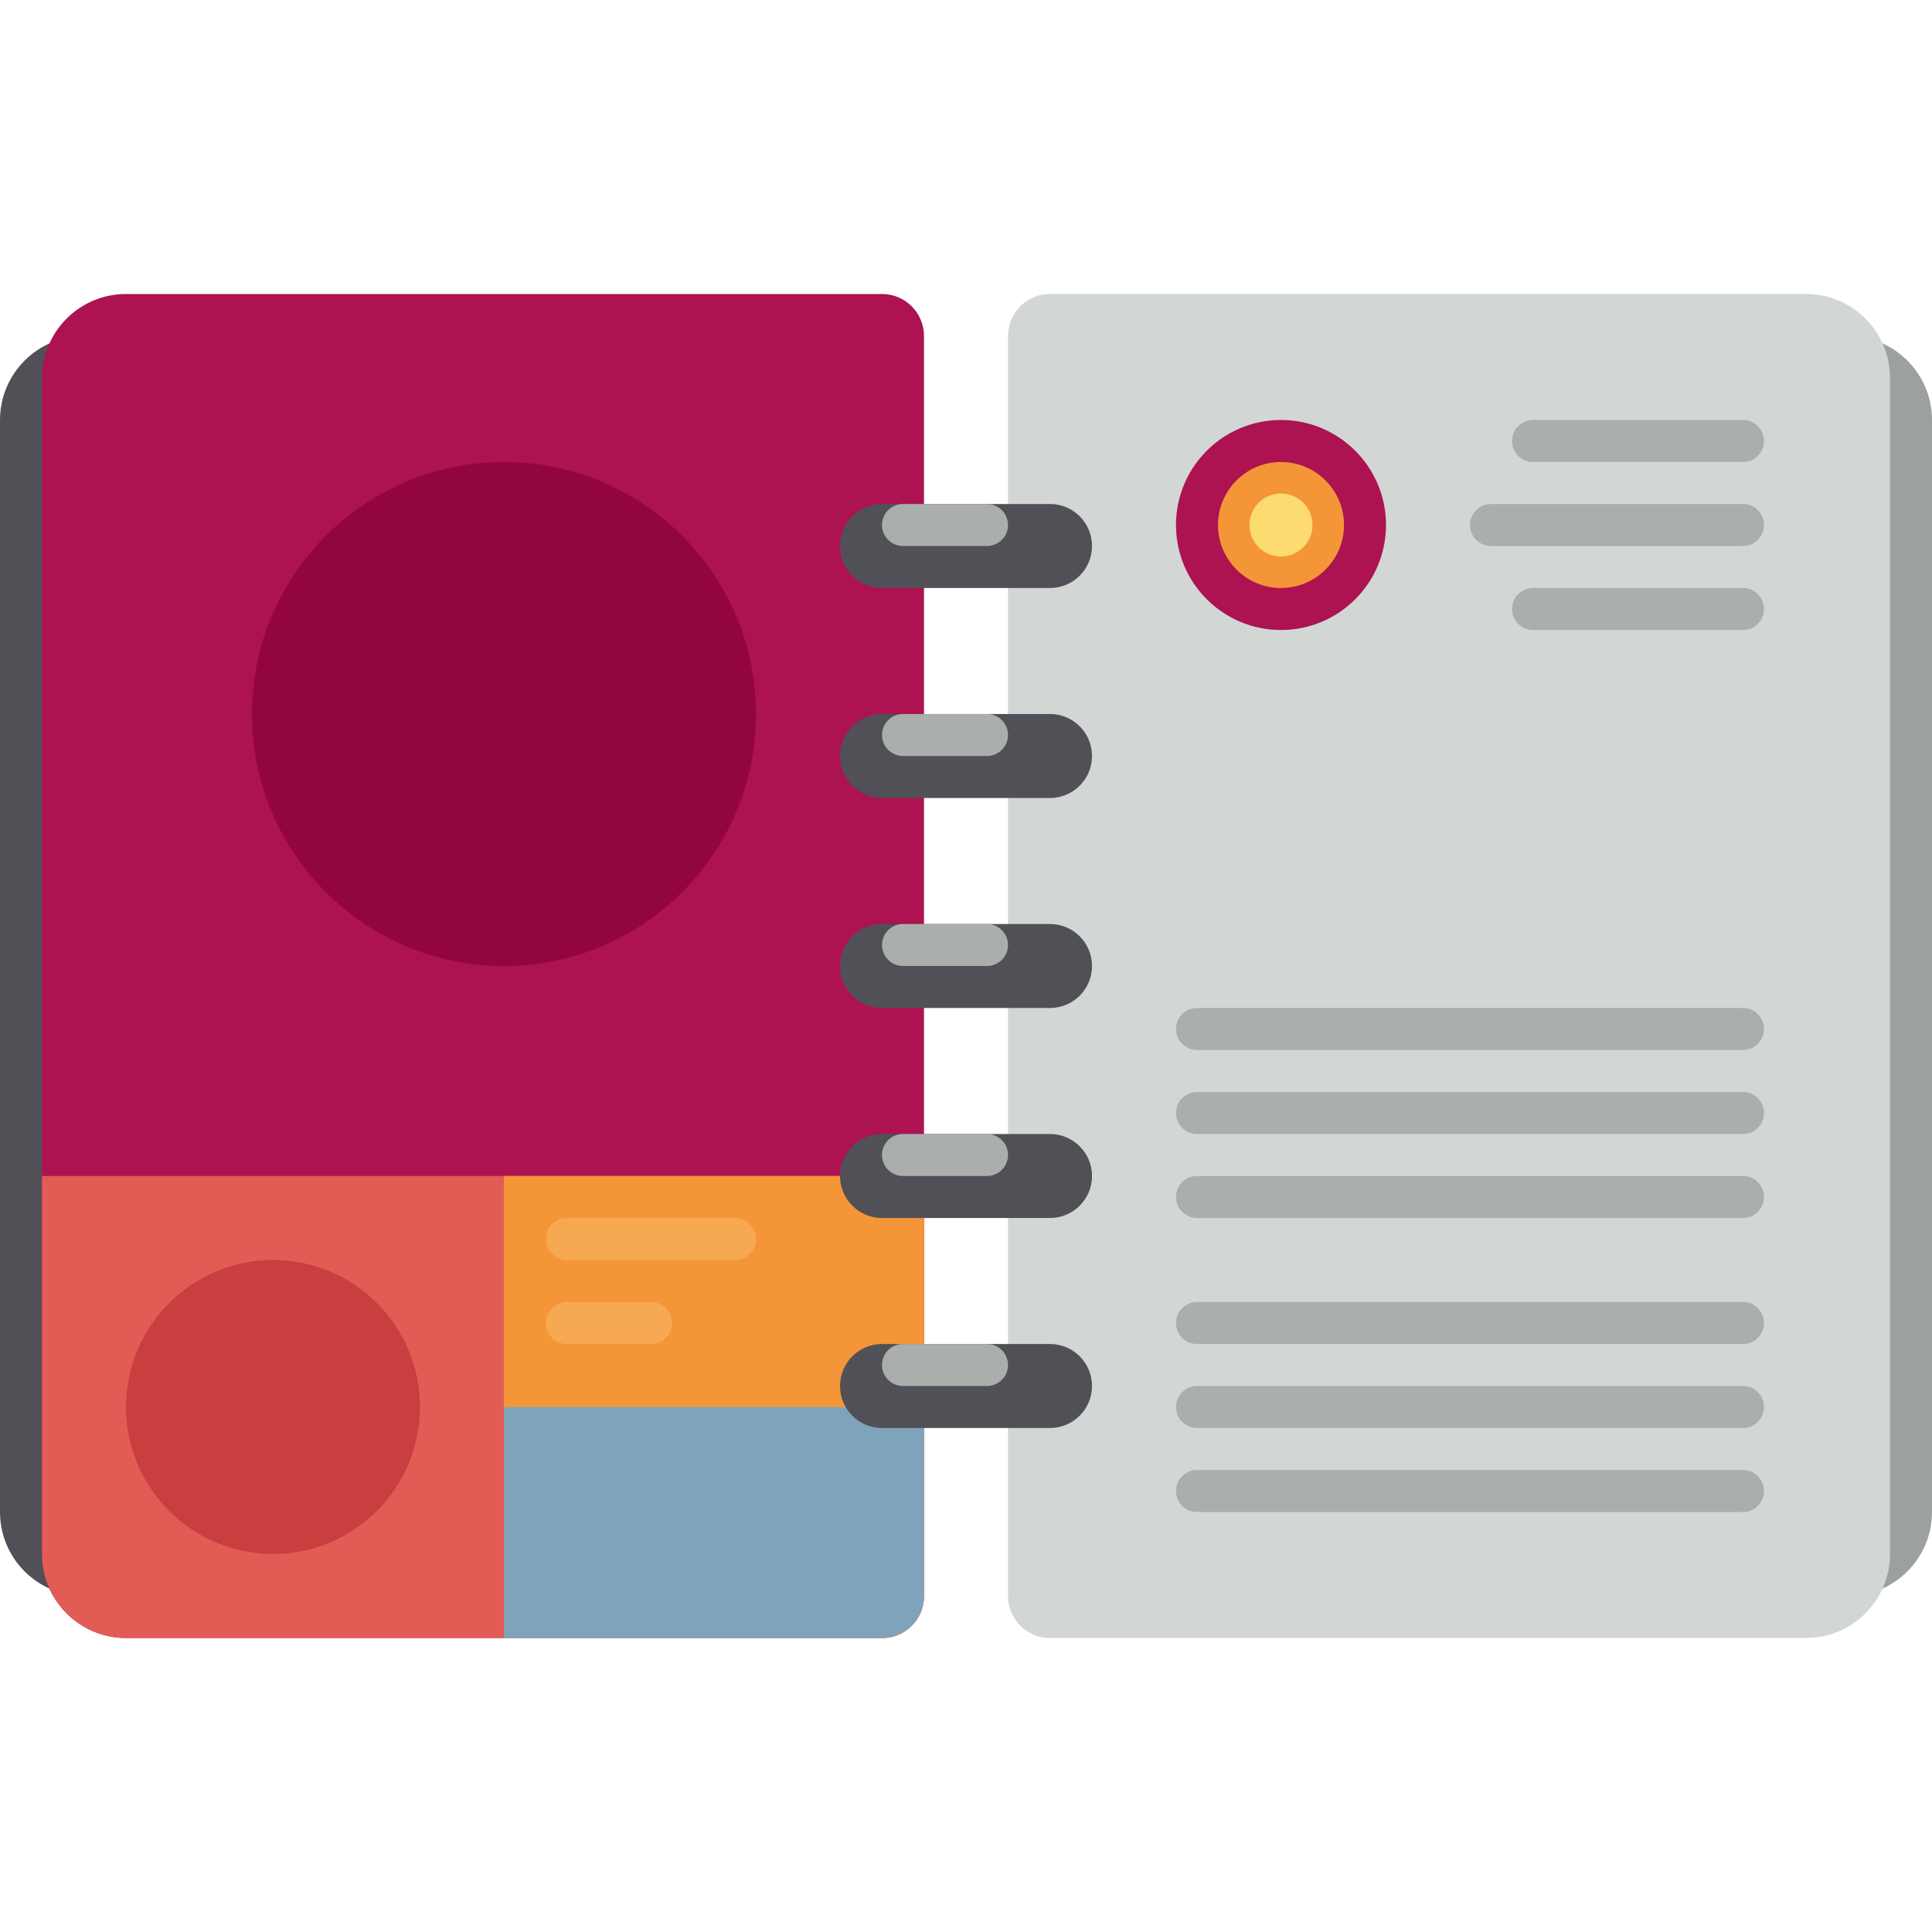 <?xml version="1.0" encoding="iso-8859-1"?>
<!-- Generator: Adobe Illustrator 19.0.0, SVG Export Plug-In . SVG Version: 6.00 Build 0)  -->
<svg version="1.1" id="Layer_1" xmlns="http://www.w3.org/2000/svg" xmlns:xlink="http://www.w3.org/1999/xlink" x="0px" y="0px"
	 viewBox="0 0 460 460" style="enable-background:new 0 0 460 460;" xml:space="preserve">
<g id="XMLID_1891_">
	<g id="Page_2">
		<path id="XMLID_1782_" style="fill:#9CA09E;" d="M270,80h170c11.046,0,20,8.954,20,20v260c0,11.046-8.954,20-20,20H270V80z"/>
		<path id="XMLID_1783_" style="fill:#D2D6D5;" d="M240,380V80c0-5.523,4.477-10,10-10h180c11.046,0,20,8.954,20,20v280
			c0,11.046-8.954,20-20,20H250C244.477,390,240,385.523,240,380z"/>
	</g>
	<g id="Content">
		<path id="XMLID_1315_" style="fill:#AAAFAD;" d="M365,100h50c2.761,0,5,2.239,5,5l0,0c0,2.761-2.239,5-5,5h-50
			c-2.761,0-5-2.239-5-5l0,0C360,102.239,362.239,100,365,100z"/>
		<path id="XMLID_1312_" style="fill:#AAAFAD;" d="M365,140h50c2.761,0,5,2.239,5,5l0,0c0,2.761-2.239,5-5,5h-50
			c-2.761,0-5-2.239-5-5l0,0C360,142.239,362.239,140,365,140z"/>
		<path id="XMLID_1314_" style="fill:#AAAFAD;" d="M355,120h60c2.761,0,5,2.239,5,5l0,0c0,2.761-2.239,5-5,5h-60
			c-2.761,0-5-2.239-5-5l0,0C350,122.239,352.239,120,355,120z"/>
		<path id="XMLID_1259_" style="fill:#AAAFAD;" d="M285,280h130c2.761,0,5,2.239,5,5l0,0c0,2.761-2.239,5-5,5H285
			c-2.761,0-5-2.239-5-5l0,0C280,282.239,282.239,280,285,280z"/>
		<path id="XMLID_1264_" style="fill:#AAAFAD;" d="M285,260h130c2.761,0,5,2.239,5,5l0,0c0,2.761-2.239,5-5,5H285
			c-2.761,0-5-2.239-5-5l0,0C280,262.239,282.239,260,285,260z"/>
		<path id="XMLID_1276_" style="fill:#AAAFAD;" d="M285,240h130c2.761,0,5,2.239,5,5l0,0c0,2.761-2.239,5-5,5H285
			c-2.761,0-5-2.239-5-5l0,0C280,242.239,282.239,240,285,240z"/>
		<path id="XMLID_1211_" style="fill:#AAAFAD;" d="M285,350h130c2.761,0,5,2.239,5,5l0,0c0,2.761-2.239,5-5,5H285
			c-2.761,0-5-2.239-5-5l0,0C280,352.239,282.239,350,285,350z"/>
		<path id="XMLID_1212_" style="fill:#AAAFAD;" d="M285,330h130c2.761,0,5,2.239,5,5l0,0c0,2.761-2.239,5-5,5H285
			c-2.761,0-5-2.239-5-5l0,0C280,332.239,282.239,330,285,330z"/>
		<path id="XMLID_1257_" style="fill:#AAAFAD;" d="M285,310h130c2.761,0,5,2.239,5,5l0,0c0,2.761-2.239,5-5,5H285
			c-2.761,0-5-2.239-5-5l0,0C280,312.239,282.239,310,285,310z"/>
		<path id="XMLID_1779_" style="fill:#AD1251;" d="M330,125c0,13.807-11.193,25-25,25s-25-11.193-25-25s11.193-25,25-25
			S330,111.193,330,125z"/>
		<path id="XMLID_1780_" style="fill:#F49638;" d="M320,125c0,8.284-6.716,15-15,15s-15-6.716-15-15s6.716-15,15-15
			S320,116.716,320,125z"/>
		<path id="XMLID_1781_" style="fill:#FCDB70;" d="M312.5,125c0,4.142-3.358,7.5-7.5,7.5s-7.5-3.358-7.5-7.5s3.358-7.5,7.5-7.5
			S312.5,120.858,312.5,125z"/>
	</g>
	<g id="Page_1">
		<path id="XMLID_1766_" style="fill:#515056;" d="M190,380H20c-11.046,0-20-8.954-20-20V100c0-11.046,8.954-20,20-20h170V380z"/>
		<path id="XMLID_1767_" style="fill:#AD1251;" d="M210,390H30c-11.046,0-20-8.954-20-20V90c0-11.046,8.954-20,20-20h180
			c5.523,0,10,4.477,10,10v300C220,385.523,215.523,390,210,390z"/>
		<path id="XMLID_1768_" style="fill:#93063D;" d="M120,230L120,230c-33.137,0-60-26.863-60-60l0,0c0-33.137,26.863-60,60-60l0,0
			c33.137,0,60,26.863,60,60l0,0C180,203.137,153.137,230,120,230z"/>
		<path id="XMLID_1769_" style="fill:#E25C56;" d="M210,390H30c-11.046,0-20-8.954-20-20v-90h210v100
			C220,385.523,215.523,390,210,390z"/>
		<path id="XMLID_1784_" style="fill:#C93F3F;" d="M65,370L65,370c-19.33,0-35-15.67-35-35l0,0c0-19.33,15.67-35,35-35l0,0
			c19.33,0,35,15.67,35,35l0,0C100,354.33,84.33,370,65,370z"/>
		<path id="XMLID_1771_" style="fill:#F49638;" d="M210,390h-90V280h100v100C220,385.523,215.523,390,210,390z"/>
		<path id="XMLID_1773_" style="fill:#F7A952;" d="M175,300h-40c-2.761,0-5-2.239-5-5l0,0c0-2.761,2.239-5,5-5h40
			c2.761,0,5,2.239,5,5l0,0C180,297.761,177.761,300,175,300z"/>
		<path id="XMLID_1772_" style="fill:#F7A952;" d="M155,320h-20c-2.761,0-5-2.239-5-5l0,0c0-2.761,2.239-5,5-5h20
			c2.761,0,5,2.239,5,5l0,0C160,317.761,157.761,320,155,320z"/>
		<path id="XMLID_1770_" style="fill:#7FA3BA;" d="M210,390h-90v-55h100v45C220,385.523,215.523,390,210,390z"/>
	</g>
	<g id="Clips">
		<path id="XMLID_1788_" style="fill:#515056;" d="M250,140h-40c-5.523,0-10-4.477-10-10l0,0c0-5.523,4.477-10,10-10h40
			c5.523,0,10,4.477,10,10l0,0C260,135.523,255.523,140,250,140z"/>
		<path id="XMLID_1787_" style="fill:#515056;" d="M250,190h-40c-5.523,0-10-4.477-10-10l0,0c0-5.523,4.477-10,10-10h40
			c5.523,0,10,4.477,10,10l0,0C260,185.523,255.523,190,250,190z"/>
		<path id="XMLID_1786_" style="fill:#515056;" d="M250,240h-40c-5.523,0-10-4.477-10-10l0,0c0-5.523,4.477-10,10-10h40
			c5.523,0,10,4.477,10,10l0,0C260,235.523,255.523,240,250,240z"/>
		<path id="XMLID_1785_" style="fill:#515056;" d="M250,290h-40c-5.523,0-10-4.477-10-10l0,0c0-5.523,4.477-10,10-10h40
			c5.523,0,10,4.477,10,10l0,0C260,285.523,255.523,290,250,290z"/>
		<path id="XMLID_1377_" style="fill:#515056;" d="M250,340h-40c-5.523,0-10-4.477-10-10l0,0c0-5.523,4.477-10,10-10h40
			c5.523,0,10,4.477,10,10l0,0C260,335.523,255.523,340,250,340z"/>
		<path id="XMLID_1777_" style="fill:#AAAFAD;" d="M235,130h-20c-2.761,0-5-2.239-5-5l0,0c0-2.761,2.239-5,5-5h20
			c2.761,0,5,2.239,5,5l0,0C240,127.761,237.761,130,235,130z"/>
		<path id="XMLID_1776_" style="fill:#AAAFAD;" d="M235,180h-20c-2.761,0-5-2.239-5-5l0,0c0-2.761,2.239-5,5-5h20
			c2.761,0,5,2.239,5,5l0,0C240,177.761,237.761,180,235,180z"/>
		<path id="XMLID_1775_" style="fill:#AAAFAD;" d="M235,230h-20c-2.761,0-5-2.239-5-5l0,0c0-2.761,2.239-5,5-5h20
			c2.761,0,5,2.239,5,5l0,0C240,227.761,237.761,230,235,230z"/>
		<path id="XMLID_1774_" style="fill:#AAAFAD;" d="M235,280h-20c-2.761,0-5-2.239-5-5l0,0c0-2.761,2.239-5,5-5h20
			c2.761,0,5,2.239,5,5l0,0C240,277.761,237.761,280,235,280z"/>
		<path id="XMLID_1778_" style="fill:#AAAFAD;" d="M235,330h-20c-2.761,0-5-2.239-5-5l0,0c0-2.761,2.239-5,5-5h20
			c2.761,0,5,2.239,5,5l0,0C240,327.761,237.761,330,235,330z"/>
	</g>
</g>
<g>
</g>
<g>
</g>
<g>
</g>
<g>
</g>
<g>
</g>
<g>
</g>
<g>
</g>
<g>
</g>
<g>
</g>
<g>
</g>
<g>
</g>
<g>
</g>
<g>
</g>
<g>
</g>
<g>
</g>
</svg>
